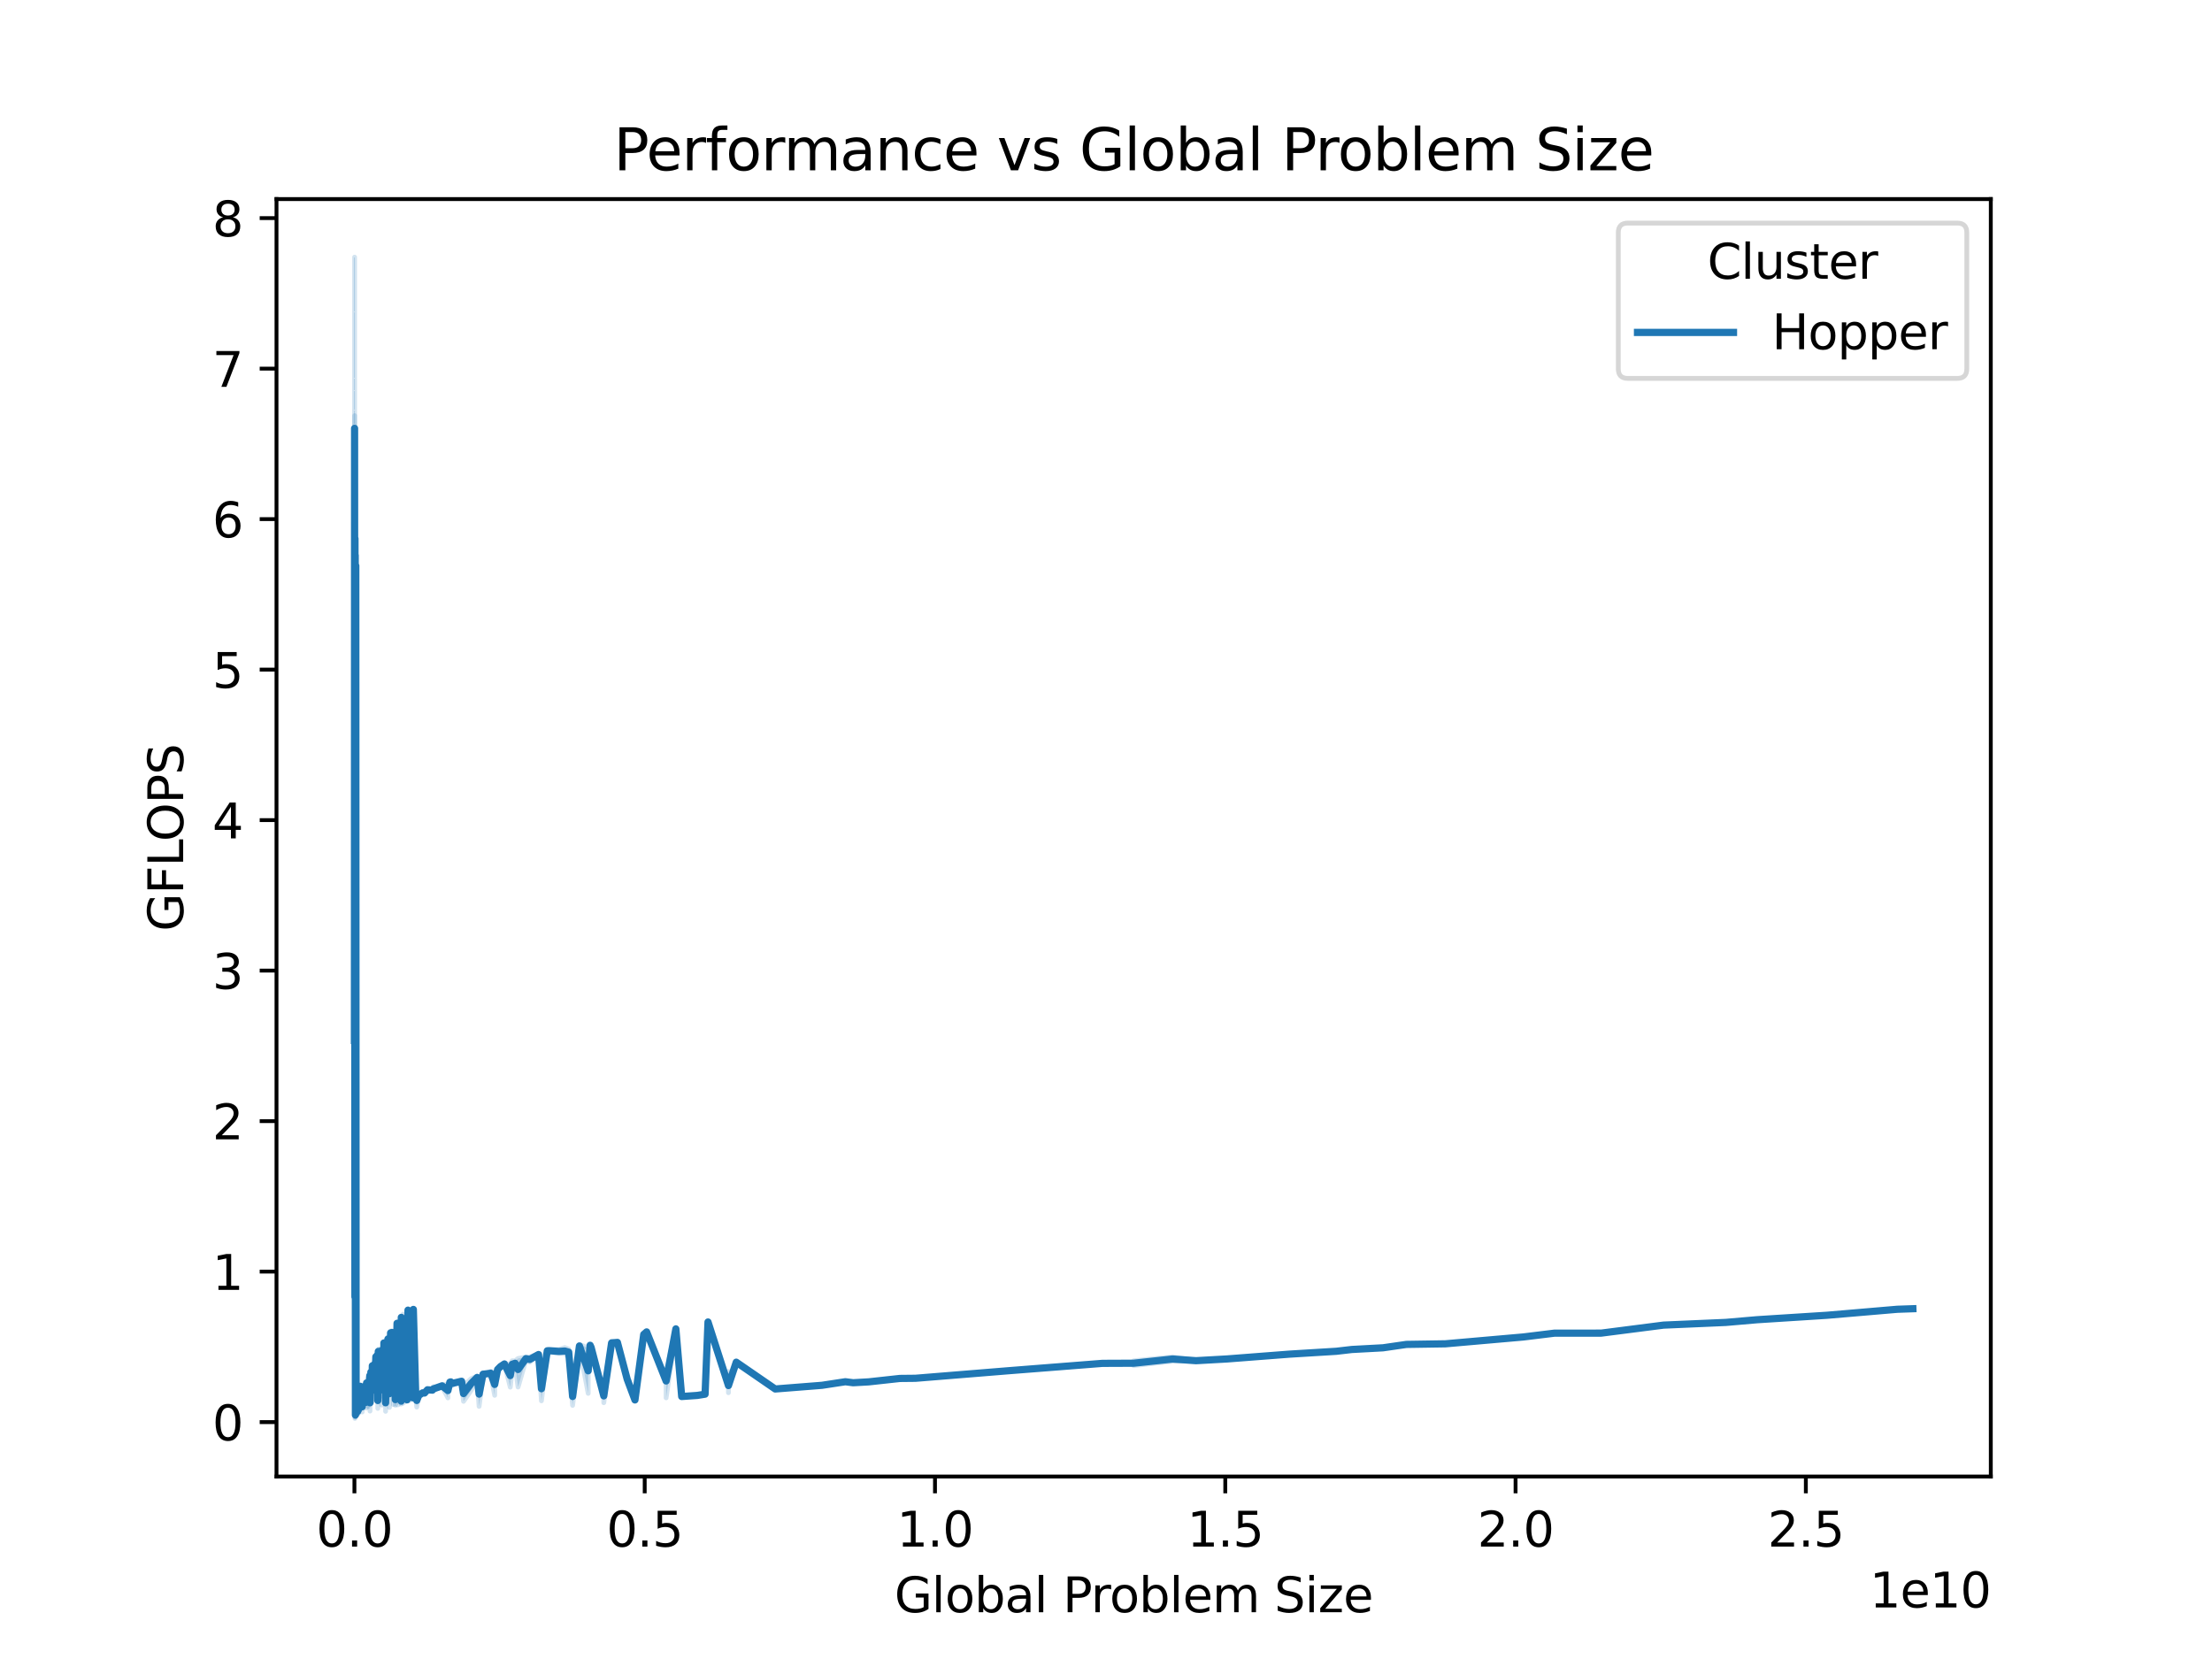 <?xml version="1.0" encoding="utf-8" standalone="no"?>
<!DOCTYPE svg PUBLIC "-//W3C//DTD SVG 1.1//EN"
  "http://www.w3.org/Graphics/SVG/1.1/DTD/svg11.dtd">
<svg xmlns:xlink="http://www.w3.org/1999/xlink" width="460.8pt" height="345.6pt" viewBox="0 0 460.8 345.6" xmlns="http://www.w3.org/2000/svg" version="1.1">
 <defs>
  <style type="text/css">*{stroke-linejoin: round; stroke-linecap: butt}</style>
 </defs>
 <g id="figure_1">
  <g id="patch_1">
   <path d="M 0 345.6 
L 460.8 345.6 
L 460.8 0 
L 0 0 
z
" style="fill: #ffffff"/>
  </g>
  <g id="axes_1">
   <g id="patch_2">
    <path d="M 57.6 307.584 
L 414.72 307.584 
L 414.72 41.472 
L 57.6 41.472 
z
" style="fill: #ffffff"/>
   </g>
   <g id="PolyCollection_1">
    <path d="M 73.833 212.609 
L 73.833 221.513 
L 73.833 218.876 
L 73.833 217.156 
L 73.833 216.58 
L 73.833 213.88 
L 73.833 213.938 
L 73.833 212.802 
L 73.833 211.595 
L 73.833 215.544 
L 73.833 212.217 
L 73.833 212.408 
L 73.833 211.109 
L 73.833 213.502 
L 73.833 208.194 
L 73.833 213.392 
L 73.833 211.774 
L 73.833 214.153 
L 73.833 210.316 
L 73.833 218.605 
L 73.833 219.366 
L 73.833 215.993 
L 73.833 214.257 
L 73.833 206.909 
L 73.833 224.944 
L 73.833 212.429 
L 73.833 209.759 
L 73.833 218.729 
L 73.833 214.762 
L 73.833 223.828 
L 73.833 207.347 
L 73.833 233.245 
L 73.833 217.768 
L 73.833 218.202 
L 73.833 217.74 
L 73.833 218.646 
L 73.833 222.544 
L 73.833 202.384 
L 73.833 224.422 
L 73.833 221.113 
L 73.833 217.664 
L 73.833 232.067 
L 73.833 211.617 
L 73.833 233.139 
L 73.833 225.937 
L 73.833 232.719 
L 73.833 229.413 
L 73.833 202.862 
L 73.833 235.423 
L 73.833 235.97 
L 73.833 231.507 
L 73.833 234.536 
L 73.833 233.864 
L 73.833 236.044 
L 73.833 211.945 
L 73.833 225.581 
L 73.833 252.227 
L 73.834 236.353 
L 73.834 190.391 
L 73.834 238.503 
L 73.834 241.324 
L 73.834 238.941 
L 73.834 220.167 
L 73.834 243.434 
L 73.834 242.747 
L 73.834 241.164 
L 73.834 217.432 
L 73.834 241.89 
L 73.834 244.308 
L 73.834 223.541 
L 73.834 245.992 
L 73.834 242.005 
L 73.834 242.153 
L 73.834 244.535 
L 73.834 190.693 
L 73.834 241.866 
L 73.834 244.045 
L 73.834 233.583 
L 73.834 244.236 
L 73.834 241.672 
L 73.834 246.571 
L 73.834 204.592 
L 73.834 248.83 
L 73.834 245.236 
L 73.834 216.95 
L 73.834 256.248 
L 73.834 247.089 
L 73.834 245.938 
L 73.834 251.325 
L 73.834 244.396 
L 73.834 176.856 
L 73.834 245.059 
L 73.834 245.459 
L 73.834 251.48 
L 73.834 229.369 
L 73.835 207.289 
L 73.835 247.599 
L 73.835 247.994 
L 73.835 246.923 
L 73.835 246.82 
L 73.835 245.698 
L 73.835 197.091 
L 73.835 247.08 
L 73.835 246.663 
L 73.835 201.987 
L 73.835 247.626 
L 73.835 247.165 
L 73.835 230.456 
L 73.835 237.425 
L 73.835 253.993 
L 73.835 246.674 
L 73.835 167.062 
L 73.835 247.892 
L 73.835 226.124 
L 73.835 246.699 
L 73.835 231.111 
L 73.835 247.38 
L 73.835 244.814 
L 73.835 209.007 
L 73.835 246.476 
L 73.835 247.413 
L 73.835 187.803 
L 73.836 247.958 
L 73.836 246.115 
L 73.836 186.311 
L 73.836 254.995 
L 73.836 248.701 
L 73.836 249.424 
L 73.836 248.15 
L 73.836 253.631 
L 73.836 230.616 
L 73.836 162.744 
L 73.836 222.569 
L 73.836 251.307 
L 73.836 247.97 
L 73.836 252.016 
L 73.836 213.75 
L 73.836 249.76 
L 73.836 182.178 
L 73.836 246.646 
L 73.836 215.904 
L 73.836 254.902 
L 73.837 247.118 
L 73.837 247.442 
L 73.837 177.009 
L 73.837 231.85 
L 73.837 249.302 
L 73.837 164.214 
L 73.837 246.837 
L 73.837 249.549 
L 73.837 217.243 
L 73.837 202.087 
L 73.837 247.75 
L 73.837 255.31 
L 73.837 149.834 
L 73.837 247.445 
L 73.838 179.236 
L 73.838 235.54 
L 73.838 193.515 
L 73.838 248.258 
L 73.838 172.723 
L 73.838 248.702 
L 73.838 171.318 
L 73.838 219.562 
L 73.838 249.991 
L 73.838 164.715 
L 73.838 250.591 
L 73.839 170.062 
L 73.839 249.311 
L 73.839 250.919 
L 73.839 211.771 
L 73.839 180.24 
L 73.839 155.128 
L 73.839 182.662 
L 73.839 185.234 
L 73.839 255.373 
L 73.84 184.588 
L 73.84 172.558 
L 73.84 187.703 
L 73.84 185.175 
L 73.84 188.932 
L 73.841 172.409 
L 73.841 189.521 
L 73.841 189.193 
L 73.841 173.719 
L 73.841 189.886 
L 73.841 192.41 
L 73.842 187.597 
L 73.842 191.16 
L 73.842 147.136 
L 73.842 192.531 
L 73.843 189.377 
L 73.843 186.125 
L 73.843 189.412 
L 73.843 189.424 
L 73.844 192.438 
L 73.844 171.015 
L 73.844 196.723 
L 73.844 194.811 
L 73.845 175.241 
L 73.845 199.387 
L 73.845 198.072 
L 73.845 197.364 
L 73.845 201.644 
L 73.845 192.406 
L 73.845 160.186 
L 73.846 196.068 
L 73.846 193.288 
L 73.846 198.587 
L 73.847 184.833 
L 73.847 167.97 
L 73.847 203.53 
L 73.847 193.488 
L 73.848 195.469 
L 73.848 195.461 
L 73.848 193.873 
L 73.849 169.778 
L 73.849 194.837 
L 73.849 194.119 
L 73.849 166.735 
L 73.85 199.405 
L 73.85 197.16 
L 73.85 196.554 
L 73.851 190.366 
L 73.851 198.76 
L 73.851 194 
L 73.852 137.2 
L 73.852 196.051 
L 73.852 192.94 
L 73.852 199.216 
L 73.853 190.082 
L 73.853 199.456 
L 73.854 198.397 
L 73.854 178.109 
L 73.855 200.874 
L 73.855 200.657 
L 73.855 168.108 
L 73.855 198.391 
L 73.856 197.131 
L 73.856 151.757 
L 73.857 213.065 
L 73.857 197.374 
L 73.857 199.377 
L 73.857 196.31 
L 73.857 199.795 
L 73.858 192.03 
L 73.858 190.861 
L 73.859 188.469 
L 73.859 198.522 
L 73.859 197.474 
L 73.86 203.758 
L 73.86 181.851 
L 73.861 201.561 
L 73.861 156.992 
L 73.862 198.072 
L 73.862 183.512 
L 73.863 200.484 
L 73.863 199.722 
L 73.864 199.604 
L 73.864 159.234 
L 73.865 196.391 
L 73.865 200.012 
L 73.866 122.14 
L 73.867 198.88 
L 73.867 204.736 
L 73.868 190.739 
L 73.868 168.028 
L 73.869 199.649 
L 73.869 205.943 
L 73.871 131.823 
L 73.871 201.653 
L 73.872 202.289 
L 73.872 199.054 
L 73.872 161.685 
L 73.873 212.388 
L 73.874 109.571 
L 73.875 202.395 
L 73.876 104.872 
L 73.876 185.562 
L 73.877 202.982 
L 73.877 115.993 
L 73.877 208.597 
L 73.88 113.051 
L 73.881 208.699 
L 73.882 203.984 
L 73.882 186.881 
L 73.882 186.881 
L 73.881 182.196 
L 73.88 100.578 
L 73.877 183.746 
L 73.877 81.463 
L 73.877 183.689 
L 73.876 123.886 
L 73.876 88.304 
L 73.875 180.581 
L 73.874 78.78 
L 73.873 200.895 
L 73.872 101.534 
L 73.872 158.873 
L 73.872 53.568 
L 73.871 181.012 
L 73.871 95.444 
L 73.869 177.938 
L 73.869 179.555 
L 73.868 130.869 
L 73.868 129.019 
L 73.867 179.742 
L 73.867 183.53 
L 73.866 64.917 
L 73.865 182.276 
L 73.865 157.692 
L 73.864 108.825 
L 73.864 185.441 
L 73.863 186.138 
L 73.863 179.93 
L 73.862 114.329 
L 73.862 184.534 
L 73.861 111.588 
L 73.861 183.337 
L 73.86 136.184 
L 73.86 186.695 
L 73.859 183.586 
L 73.859 180.62 
L 73.859 134.791 
L 73.858 98.814 
L 73.858 157.658 
L 73.857 179.001 
L 73.857 183.376 
L 73.857 181.626 
L 73.857 182.833 
L 73.857 182.226 
L 73.856 107.219 
L 73.856 183.185 
L 73.855 184.384 
L 73.855 112.817 
L 73.855 182.11 
L 73.855 189.12 
L 73.854 129.264 
L 73.854 183.062 
L 73.853 182.053 
L 73.853 147.77 
L 73.852 187.511 
L 73.852 151.677 
L 73.852 181.5 
L 73.852 85.364 
L 73.851 182.577 
L 73.851 176.228 
L 73.851 168.947 
L 73.85 143.582 
L 73.85 182.445 
L 73.85 171.779 
L 73.849 122.312 
L 73.849 183.296 
L 73.849 183.053 
L 73.849 125.341 
L 73.848 181.662 
L 73.848 180.298 
L 73.848 183.326 
L 73.847 181.09 
L 73.847 183.71 
L 73.847 122.707 
L 73.847 157.132 
L 73.846 173.97 
L 73.846 183.182 
L 73.846 184.905 
L 73.845 90.295 
L 73.845 181.741 
L 73.845 174.436 
L 73.845 178.186 
L 73.845 179.687 
L 73.845 177.369 
L 73.845 147.926 
L 73.844 177.851 
L 73.844 179.102 
L 73.844 122.102 
L 73.844 179.18 
L 73.843 172.967 
L 73.843 178.392 
L 73.843 158.645 
L 73.843 177.905 
L 73.842 171.888 
L 73.842 104.411 
L 73.842 176.814 
L 73.842 178.692 
L 73.841 176.485 
L 73.841 168.168 
L 73.841 143.93 
L 73.841 169.509 
L 73.841 176.809 
L 73.841 137.547 
L 73.84 173.034 
L 73.84 170.038 
L 73.84 166.714 
L 73.84 145.278 
L 73.84 169.236 
L 73.839 240.62 
L 73.839 167.367 
L 73.839 167.693 
L 73.839 102.862 
L 73.839 165.8 
L 73.839 186.848 
L 73.839 242.395 
L 73.839 240.515 
L 73.839 151.791 
L 73.838 242.239 
L 73.838 132.483 
L 73.838 240.359 
L 73.838 190.915 
L 73.838 156.964 
L 73.838 239.528 
L 73.838 149.47 
L 73.838 241.064 
L 73.838 167.507 
L 73.838 211.029 
L 73.838 146.316 
L 73.837 238.786 
L 73.837 119.019 
L 73.837 238.442 
L 73.837 237.884 
L 73.837 181.193 
L 73.837 185.789 
L 73.837 237.863 
L 73.837 240.9 
L 73.837 143.914 
L 73.837 238.99 
L 73.837 203.189 
L 73.837 148.927 
L 73.837 240.908 
L 73.837 240.826 
L 73.836 237.195 
L 73.836 168.691 
L 73.836 240.31 
L 73.836 160.619 
L 73.836 240.553 
L 73.836 188.8 
L 73.836 239.066 
L 73.836 240.319 
L 73.836 238.753 
L 73.836 194.408 
L 73.836 129.166 
L 73.836 207.398 
L 73.836 236.094 
L 73.836 239.717 
L 73.836 238.297 
L 73.836 239.203 
L 73.836 236.883 
L 73.836 166.536 
L 73.836 239.515 
L 73.836 239.591 
L 73.835 159.501 
L 73.835 239.031 
L 73.835 239.492 
L 73.835 186.147 
L 73.835 238.047 
L 73.835 238.121 
L 73.835 207.735 
L 73.835 240.118 
L 73.835 196.238 
L 73.835 239.421 
L 73.835 145.389 
L 73.835 239.576 
L 73.835 233.806 
L 73.835 223.164 
L 73.835 199.793 
L 73.835 238.69 
L 73.835 233.87 
L 73.835 182.929 
L 73.835 238.326 
L 73.835 239.525 
L 73.835 175.582 
L 73.835 238.317 
L 73.835 237.758 
L 73.835 238.14 
L 73.835 237.259 
L 73.835 237.436 
L 73.835 189.149 
L 73.834 213.378 
L 73.834 235.932 
L 73.834 238.935 
L 73.834 238.381 
L 73.834 149.64 
L 73.834 238.247 
L 73.834 235.468 
L 73.834 235.528 
L 73.834 236.869 
L 73.834 233.217 
L 73.834 201.97 
L 73.834 235.942 
L 73.834 235.952 
L 73.834 182.226 
L 73.834 237.007 
L 73.834 232.382 
L 73.834 237.106 
L 73.834 215.371 
L 73.834 236.467 
L 73.834 233.095 
L 73.834 173.016 
L 73.834 235.497 
L 73.834 236.653 
L 73.834 233.848 
L 73.834 232.042 
L 73.834 208.348 
L 73.834 231.984 
L 73.834 234.183 
L 73.834 201.064 
L 73.834 231.007 
L 73.834 232.511 
L 73.834 228.118 
L 73.834 207.436 
L 73.834 230.627 
L 73.834 229.558 
L 73.834 229.052 
L 73.834 168.658 
L 73.834 228.731 
L 73.833 221.363 
L 73.833 215.795 
L 73.833 193.841 
L 73.833 222.243 
L 73.833 226.494 
L 73.833 221.884 
L 73.833 220.112 
L 73.833 212.951 
L 73.833 218.704 
L 73.833 189.765 
L 73.833 219.883 
L 73.833 215.857 
L 73.833 217.165 
L 73.833 212.853 
L 73.833 198.938 
L 73.833 211.194 
L 73.833 208.2 
L 73.833 209.816 
L 73.833 209.221 
L 73.833 186.761 
L 73.833 207.47 
L 73.833 211.015 
L 73.833 205.719 
L 73.833 208.479 
L 73.833 204.011 
L 73.833 217.089 
L 73.833 199.327 
L 73.833 205.217 
L 73.833 201.828 
L 73.833 211.119 
L 73.833 200.701 
L 73.833 207.076 
L 73.833 212.653 
L 73.833 196.987 
L 73.833 207.556 
L 73.833 208.272 
L 73.833 203.415 
L 73.833 204.946 
L 73.833 204.57 
L 73.833 205.177 
L 73.833 206.264 
L 73.833 207.129 
L 73.833 201.055 
L 73.833 205.737 
L 73.833 205.892 
L 73.833 208.739 
L 73.833 207.73 
L 73.833 207.771 
L 73.833 205.884 
L 73.833 205.333 
L 73.833 210.233 
L 73.833 206.953 
L 73.833 212.665 
L 73.833 211.181 
L 73.833 213.994 
L 73.833 212.609 
z
" clip-path="url(#p1ff84e6c08)" style="fill: #1f77b4; fill-opacity: 0.2; stroke: #1f77b4; stroke-opacity: 0.2"/>
    <path d="M 73.883 86.594 
L 73.883 109.168 
L 73.883 270.506 
L 73.885 116.91 
L 73.886 118.404 
L 73.887 208.85 
L 73.888 115.988 
L 73.89 119.39 
L 73.891 118.257 
L 73.892 115.845 
L 73.894 106.513 
L 73.896 122.827 
L 73.897 118.474 
L 73.898 125.845 
L 73.899 118.654 
L 73.902 121.435 
L 73.902 117.935 
L 73.904 118.405 
L 73.908 121.541 
L 73.909 249.75 
L 73.909 134.168 
L 73.909 134.168 
L 73.908 101.041 
L 73.904 108.653 
L 73.902 105.121 
L 73.902 120.417 
L 73.899 103.007 
L 73.898 114.171 
L 73.897 111.732 
L 73.896 112.559 
L 73.894 93.004 
L 73.892 106.587 
L 73.891 88.483 
L 73.89 104.834 
L 73.888 98.42 
L 73.887 173.665 
L 73.886 112.31 
L 73.885 98.455 
L 73.883 139.818 
L 73.883 86.594 
z
" clip-path="url(#p1ff84e6c08)" style="fill: #1f77b4; fill-opacity: 0.2; stroke: #1f77b4; stroke-opacity: 0.2"/>
    <path d="M 73.911 107.121 
L 73.911 119.145 
L 73.912 121.802 
L 73.916 118.065 
L 73.918 123.405 
L 73.92 124.831 
L 73.921 122.257 
L 73.922 120.491 
L 73.924 124.034 
L 73.928 121.953 
L 73.928 114.204 
L 73.928 114.204 
L 73.924 107.71 
L 73.922 120.079 
L 73.921 121.127 
L 73.92 112.8 
L 73.918 114.731 
L 73.916 107.802 
L 73.912 115.547 
L 73.911 107.121 
z
" clip-path="url(#p1ff84e6c08)" style="fill: #1f77b4; fill-opacity: 0.2; stroke: #1f77b4; stroke-opacity: 0.2"/>
    <path d="M 73.932 121.417 
L 73.932 129.753 
L 73.933 118.786 
L 73.934 295.488 
L 73.937 119.983 
L 73.94 121.819 
L 73.942 131.728 
L 73.944 121.941 
L 73.947 116.745 
L 73.947 112.585 
L 73.947 112.585 
L 73.944 118.871 
L 73.942 121.177 
L 73.94 114.458 
L 73.937 113.737 
L 73.934 219.994 
L 73.933 110.185 
L 73.932 121.417 
z
" clip-path="url(#p1ff84e6c08)" style="fill: #1f77b4; fill-opacity: 0.2; stroke: #1f77b4; stroke-opacity: 0.2"/>
    <path d="M 73.95 122.098 
L 73.95 122.282 
L 73.952 122.493 
L 73.955 121.705 
L 73.958 123.305 
L 73.96 265.918 
L 73.961 126.132 
L 73.964 125.878 
L 73.966 114.295 
L 73.971 120.294 
L 73.972 119.419 
L 73.975 124.393 
L 73.975 116.752 
L 73.975 116.752 
L 73.972 118.486 
L 73.971 114.056 
L 73.966 113.502 
L 73.964 115.789 
L 73.961 113.369 
L 73.96 149.229 
L 73.958 119.65 
L 73.955 119.475 
L 73.952 115.861 
L 73.95 122.098 
z
" clip-path="url(#p1ff84e6c08)" style="fill: #1f77b4; fill-opacity: 0.2; stroke: #1f77b4; stroke-opacity: 0.2"/>
    <path d="M 73.983 114.898 
L 73.983 118.023 
L 73.985 295.236 
L 73.985 130.483 
L 73.99 126.077 
L 73.991 123.037 
L 73.991 114.918 
L 73.991 114.918 
L 73.99 116.401 
L 73.985 119.767 
L 73.985 235.05 
L 73.983 114.898 
z
" clip-path="url(#p1ff84e6c08)" style="fill: #1f77b4; fill-opacity: 0.2; stroke: #1f77b4; stroke-opacity: 0.2"/>
    <path d="M 73.999 115.47 
L 73.999 115.922 
L 74.004 119.963 
L 74.007 124.285 
L 74.01 293.954 
L 74.011 123.753 
L 74.016 116.243 
L 74.023 117.221 
L 74.023 116.485 
L 74.023 116.485 
L 74.016 115.415 
L 74.011 115.672 
L 74.01 293.804 
L 74.007 121.257 
L 74.004 115.749 
L 73.999 115.47 
z
" clip-path="url(#p1ff84e6c08)" style="fill: #1f77b4; fill-opacity: 0.2; stroke: #1f77b4; stroke-opacity: 0.2"/>
    <path d="M 74.029 124.029 
L 74.029 124.177 
L 74.029 124.029 
L 74.029 124.029 
z
" clip-path="url(#p1ff84e6c08)" style="fill: #1f77b4; fill-opacity: 0.2; stroke: #1f77b4; stroke-opacity: 0.2"/>
    <path d="M 74.036 294.32 
L 74.036 295.131 
L 74.042 116.766 
L 74.047 121.495 
L 74.051 125.071 
L 74.061 294.781 
L 74.068 117.269 
L 74.068 116.823 
L 74.068 116.823 
L 74.061 294.745 
L 74.051 124.484 
L 74.047 117.399 
L 74.042 115.195 
L 74.036 294.32 
z
" clip-path="url(#p1ff84e6c08)" style="fill: #1f77b4; fill-opacity: 0.2; stroke: #1f77b4; stroke-opacity: 0.2"/>
    <path d="M 74.086 294.5 
L 74.086 294.565 
L 74.094 117.992 
L 74.094 117.859 
L 74.094 117.859 
L 74.086 294.5 
z
" clip-path="url(#p1ff84e6c08)" style="fill: #1f77b4; fill-opacity: 0.2; stroke: #1f77b4; stroke-opacity: 0.2"/>
    <path d="M 74.137 294.24 
L 74.137 294.696 
L 74.188 294.013 
L 74.213 293.801 
L 74.239 294.857 
L 74.289 294.541 
L 74.34 293.996 
L 74.365 292.643 
L 74.441 294.036 
L 74.467 292.319 
L 74.467 291.888 
L 74.467 291.888 
L 74.441 293.001 
L 74.365 292.454 
L 74.34 293.05 
L 74.289 293.387 
L 74.239 293.91 
L 74.213 293.681 
L 74.188 293.884 
L 74.137 294.24 
z
" clip-path="url(#p1ff84e6c08)" style="fill: #1f77b4; fill-opacity: 0.2; stroke: #1f77b4; stroke-opacity: 0.2"/>
    <path d="M 74.543 291.607 
L 74.543 293.283 
L 74.594 293.494 
L 74.644 294.531 
L 74.72 290.321 
L 74.746 293.276 
L 74.847 293.016 
L 74.898 292.779 
L 74.949 292.918 
L 74.974 292.616 
L 75.05 293.705 
L 75.05 291.986 
L 75.05 291.986 
L 74.974 292.432 
L 74.949 292.59 
L 74.898 290.181 
L 74.847 291.147 
L 74.746 292.285 
L 74.72 290.269 
L 74.644 292.804 
L 74.594 291.849 
L 74.543 291.607 
z
" clip-path="url(#p1ff84e6c08)" style="fill: #1f77b4; fill-opacity: 0.2; stroke: #1f77b4; stroke-opacity: 0.2"/>
    <path d="M 75.101 291.782 
L 75.101 292.083 
L 75.202 291.697 
L 75.253 292.692 
L 75.355 291.335 
L 75.431 290.815 
L 75.456 294.139 
L 75.507 290.939 
L 75.608 290.523 
L 75.659 292.221 
L 75.735 289.782 
L 75.862 291.908 
L 75.887 289.63 
L 75.963 289.462 
L 76.065 289.073 
L 76.115 288.824 
L 76.268 293.326 
L 76.268 290.763 
L 76.268 290.763 
L 76.115 288.517 
L 76.065 288.886 
L 75.963 289.04 
L 75.887 289.381 
L 75.862 289.796 
L 75.735 289.607 
L 75.659 290.344 
L 75.608 290.388 
L 75.507 290.693 
L 75.456 291.735 
L 75.431 290.741 
L 75.355 291.082 
L 75.253 289.557 
L 75.202 291.472 
L 75.101 291.782 
z
" clip-path="url(#p1ff84e6c08)" style="fill: #1f77b4; fill-opacity: 0.2; stroke: #1f77b4; stroke-opacity: 0.2"/>
    <path d="M 76.344 288.038 
L 76.344 288.468 
L 76.369 288.266 
L 76.496 288.514 
L 76.572 288.855 
L 76.623 288.367 
L 76.673 293.029 
L 76.876 290.094 
L 76.876 287.477 
L 76.876 287.477 
L 76.673 288.449 
L 76.623 287.671 
L 76.572 287.942 
L 76.496 288.107 
L 76.369 287.902 
L 76.344 288.038 
z
" clip-path="url(#p1ff84e6c08)" style="fill: #1f77b4; fill-opacity: 0.2; stroke: #1f77b4; stroke-opacity: 0.2"/>
    <path d="M 77.029 286.163 
L 77.029 287.051 
L 77.079 293.955 
L 77.181 286.583 
L 77.257 286.259 
L 77.384 285.948 
L 77.485 292.025 
L 77.485 287.733 
L 77.485 287.733 
L 77.384 285.468 
L 77.257 285.546 
L 77.181 286.197 
L 77.079 290.449 
L 77.029 286.163 
z
" clip-path="url(#p1ff84e6c08)" style="fill: #1f77b4; fill-opacity: 0.2; stroke: #1f77b4; stroke-opacity: 0.2"/>
    <path d="M 77.637 284.54 
L 77.637 285.319 
L 77.739 284.648 
L 77.891 290.657 
L 77.942 284.851 
L 78.018 284.585 
L 78.094 291.524 
L 78.271 282.903 
L 78.297 282.984 
L 78.398 283.901 
L 78.626 282.311 
L 78.703 293.393 
L 78.703 289.863 
L 78.703 289.863 
L 78.626 282.18 
L 78.398 282.341 
L 78.297 282.249 
L 78.271 282.699 
L 78.094 285.5 
L 78.018 283.707 
L 77.942 283.909 
L 77.891 285.912 
L 77.739 284.226 
L 77.637 284.54 
z
" clip-path="url(#p1ff84e6c08)" style="fill: #1f77b4; fill-opacity: 0.2; stroke: #1f77b4; stroke-opacity: 0.2"/>
    <path d="M 78.855 281.347 
L 78.855 284.21 
L 78.905 286.842 
L 79.159 281.877 
L 79.311 289.097 
L 79.413 282.091 
L 79.514 292.711 
L 79.514 286.265 
L 79.514 286.265 
L 79.413 281.065 
L 79.311 281.478 
L 79.159 281.268 
L 78.905 281.01 
L 78.855 281.347 
z
" clip-path="url(#p1ff84e6c08)" style="fill: #1f77b4; fill-opacity: 0.2; stroke: #1f77b4; stroke-opacity: 0.2"/>
    <path d="M 79.692 281.151 
L 79.692 281.974 
L 79.92 291.046 
L 79.92 284.064 
L 79.92 284.064 
L 79.692 281.151 
z
" clip-path="url(#p1ff84e6c08)" style="fill: #1f77b4; fill-opacity: 0.2; stroke: #1f77b4; stroke-opacity: 0.2"/>
    <path d="M 80.224 280.543 
L 80.224 280.549 
L 80.326 294.008 
L 80.529 280.622 
L 80.681 283.381 
L 80.681 278.605 
L 80.681 278.605 
L 80.529 279.676 
L 80.326 289.565 
L 80.224 280.543 
z
" clip-path="url(#p1ff84e6c08)" style="fill: #1f77b4; fill-opacity: 0.2; stroke: #1f77b4; stroke-opacity: 0.2"/>
    <path d="M 80.935 278.889 
L 80.935 288.24 
L 81.137 293.192 
L 81.366 278.072 
L 81.442 279.457 
L 81.645 277.766 
L 81.645 277.371 
L 81.645 277.371 
L 81.442 277.415 
L 81.366 277.267 
L 81.137 286.802 
L 80.935 278.889 
z
" clip-path="url(#p1ff84e6c08)" style="fill: #1f77b4; fill-opacity: 0.2; stroke: #1f77b4; stroke-opacity: 0.2"/>
    <path d="M 81.949 285.282 
L 81.949 292.591 
L 81.949 285.282 
L 81.949 285.282 
z
" clip-path="url(#p1ff84e6c08)" style="fill: #1f77b4; fill-opacity: 0.2; stroke: #1f77b4; stroke-opacity: 0.2"/>
    <path d="M 82.203 277.254 
L 82.203 282.321 
L 82.355 292.742 
L 82.355 290.339 
L 82.355 290.339 
L 82.203 277.254 
z
" clip-path="url(#p1ff84e6c08)" style="fill: #1f77b4; fill-opacity: 0.2; stroke: #1f77b4; stroke-opacity: 0.2"/>
    <path d="M 82.761 276.394 
L 82.761 292.658 
L 82.964 292.636 
L 82.964 275.264 
L 82.964 275.264 
L 82.761 276.394 
z
" clip-path="url(#p1ff84e6c08)" style="fill: #1f77b4; fill-opacity: 0.2; stroke: #1f77b4; stroke-opacity: 0.2"/>
    <path d="M 83.572 291.137 
L 83.572 292.486 
L 83.572 291.137 
L 83.572 291.137 
z
" clip-path="url(#p1ff84e6c08)" style="fill: #1f77b4; fill-opacity: 0.2; stroke: #1f77b4; stroke-opacity: 0.2"/>
    <path d="M 83.877 274.638 
L 83.877 276.375 
L 83.978 292.301 
L 84.79 291.727 
L 84.993 273.14 
L 85.196 291.761 
L 86.007 291.32 
L 86.007 291.1 
L 86.007 291.1 
L 85.196 288.931 
L 84.993 272.714 
L 84.79 291.503 
L 83.978 273.754 
L 83.877 274.638 
z
" clip-path="url(#p1ff84e6c08)" style="fill: #1f77b4; fill-opacity: 0.2; stroke: #1f77b4; stroke-opacity: 0.2"/>
    <path d="M 86.616 290.878 
L 86.616 291.031 
L 86.819 293.128 
L 87.225 290.84 
L 88.036 290.222 
L 88.442 290.347 
L 88.442 290.032 
L 88.442 290.032 
L 88.036 290.088 
L 87.225 290.557 
L 86.819 290.173 
L 86.616 290.878 
z
" clip-path="url(#p1ff84e6c08)" style="fill: #1f77b4; fill-opacity: 0.2; stroke: #1f77b4; stroke-opacity: 0.2"/>
    <path d="M 90.065 289.413 
L 90.065 289.762 
L 90.268 289.818 
L 90.877 289.229 
L 91.689 289.132 
L 92.095 288.864 
L 93.312 291.209 
L 93.312 288.305 
L 93.312 288.305 
L 92.095 288.542 
L 91.689 288.813 
L 90.877 288.979 
L 90.268 288.864 
L 90.065 289.413 
z
" clip-path="url(#p1ff84e6c08)" style="fill: #1f77b4; fill-opacity: 0.2; stroke: #1f77b4; stroke-opacity: 0.2"/>
    <path d="M 93.921 287.504 
L 93.921 288.298 
L 94.124 288.66 
L 95.138 288.025 
L 95.747 288.091 
L 96.153 287.864 
L 96.559 291.929 
L 98.182 289.599 
L 99.399 287.178 
L 99.805 292.974 
L 100.617 286.631 
L 101.225 286.215 
L 102.24 286.455 
L 103.052 290.671 
L 103.052 286.158 
L 103.052 286.158 
L 102.24 285.63 
L 101.225 286.189 
L 100.617 285.95 
L 99.805 287.856 
L 99.399 286.666 
L 98.182 287.186 
L 96.559 288.664 
L 96.153 287.619 
L 95.747 287.591 
L 95.138 287.966 
L 94.124 287.738 
L 93.921 287.504 
z
" clip-path="url(#p1ff84e6c08)" style="fill: #1f77b4; fill-opacity: 0.2; stroke: #1f77b4; stroke-opacity: 0.2"/>
    <path d="M 104.269 284.51 
L 104.269 284.842 
L 105.081 284.201 
L 106.298 288.968 
L 106.704 285.063 
L 107.313 284.493 
L 107.921 288.947 
L 109.545 283.376 
L 110.356 283.762 
L 112.183 282.28 
L 112.791 291.818 
L 114.009 281.723 
L 114.415 281.621 
L 116.444 281.936 
L 117.661 281.936 
L 118.473 282.776 
L 119.284 292.771 
L 120.705 280.705 
L 122.531 290.268 
L 122.531 280.792 
L 122.531 280.792 
L 120.705 280.076 
L 119.284 289.051 
L 118.473 281.027 
L 117.661 280.725 
L 116.444 281.115 
L 114.415 281.138 
L 114.009 281.159 
L 112.791 286.471 
L 112.183 282.062 
L 110.356 282.653 
L 109.545 282.701 
L 107.921 282.994 
L 107.313 283.5 
L 106.704 283.471 
L 106.298 284.178 
L 105.081 284.071 
L 104.269 284.51 
z
" clip-path="url(#p1ff84e6c08)" style="fill: #1f77b4; fill-opacity: 0.2; stroke: #1f77b4; stroke-opacity: 0.2"/>
    <path d="M 125.777 289.353 
L 125.777 292.21 
L 127.401 280.275 
L 128.618 279.715 
L 128.618 279.578 
L 128.618 279.578 
L 127.401 279.354 
L 125.777 289.353 
z
" clip-path="url(#p1ff84e6c08)" style="fill: #1f77b4; fill-opacity: 0.2; stroke: #1f77b4; stroke-opacity: 0.2"/>
    <path d="M 132.271 291.617 
L 132.271 291.655 
L 134.097 278.273 
L 134.097 277.713 
L 134.097 277.713 
L 132.271 291.617 
z
" clip-path="url(#p1ff84e6c08)" style="fill: #1f77b4; fill-opacity: 0.2; stroke: #1f77b4; stroke-opacity: 0.2"/>
    <path d="M 138.764 285.902 
L 138.764 291.198 
L 140.793 277.155 
L 142.01 291.012 
L 142.01 290.865 
L 142.01 290.865 
L 140.793 276.519 
L 138.764 285.902 
z
" clip-path="url(#p1ff84e6c08)" style="fill: #1f77b4; fill-opacity: 0.2; stroke: #1f77b4; stroke-opacity: 0.2"/>
    <path d="M 146.88 290.349 
L 146.88 290.516 
L 146.88 290.349 
L 146.88 290.349 
z
" clip-path="url(#p1ff84e6c08)" style="fill: #1f77b4; fill-opacity: 0.2; stroke: #1f77b4; stroke-opacity: 0.2"/>
    <path d="M 151.75 285.696 
L 151.75 290.129 
L 151.75 285.696 
L 151.75 285.696 
z
" clip-path="url(#p1ff84e6c08)" style="fill: #1f77b4; fill-opacity: 0.2; stroke: #1f77b4; stroke-opacity: 0.2"/>
    <path d="M 161.489 289.267 
L 161.489 289.48 
L 164.736 289.129 
L 171.229 288.591 
L 171.229 288.576 
L 171.229 288.576 
L 164.736 289.088 
L 161.489 289.267 
z
" clip-path="url(#p1ff84e6c08)" style="fill: #1f77b4; fill-opacity: 0.2; stroke: #1f77b4; stroke-opacity: 0.2"/>
    <path d="M 177.722 288.034 
L 177.722 288.064 
L 177.722 288.034 
L 177.722 288.034 
z
" clip-path="url(#p1ff84e6c08)" style="fill: #1f77b4; fill-opacity: 0.2; stroke: #1f77b4; stroke-opacity: 0.2"/>
    <path d="M 187.462 287.142 
L 187.462 287.168 
L 190.708 287.187 
L 190.708 287.064 
L 190.708 287.064 
L 187.462 287.142 
z
" clip-path="url(#p1ff84e6c08)" style="fill: #1f77b4; fill-opacity: 0.2; stroke: #1f77b4; stroke-opacity: 0.2"/>
    <path d="M 210.188 285.44 
L 210.188 285.639 
L 219.927 284.936 
L 229.667 284.059 
L 229.667 283.964 
L 229.667 283.964 
L 219.927 284.609 
L 210.188 285.44 
z
" clip-path="url(#p1ff84e6c08)" style="fill: #1f77b4; fill-opacity: 0.2; stroke: #1f77b4; stroke-opacity: 0.2"/>
    <path d="M 236.16 283.486 
L 236.16 284.481 
L 244.276 283.564 
L 249.146 283.504 
L 255.639 283.157 
L 268.625 282.148 
L 278.365 281.62 
L 278.365 281.375 
L 278.365 281.375 
L 268.625 281.98 
L 255.639 283.026 
L 249.146 283.409 
L 244.276 282.652 
L 236.16 283.486 
z
" clip-path="url(#p1ff84e6c08)" style="fill: #1f77b4; fill-opacity: 0.2; stroke: #1f77b4; stroke-opacity: 0.2"/>
    <path d="M 288.105 280.733 
L 288.105 280.835 
L 288.105 280.733 
L 288.105 280.733 
z
" clip-path="url(#p1ff84e6c08)" style="fill: #1f77b4; fill-opacity: 0.2; stroke: #1f77b4; stroke-opacity: 0.2"/>
    <path d="M 395.241 272.6 
L 395.241 272.872 
L 395.241 272.6 
L 395.241 272.6 
z
" clip-path="url(#p1ff84e6c08)" style="fill: #1f77b4; fill-opacity: 0.2; stroke: #1f77b4; stroke-opacity: 0.2"/>
   </g>
   <g id="matplotlib.axis_1">
    <g id="xtick_1">
     <g id="line2d_1">
      <defs>
       <path id="m58eb487c5d" d="M 0 0 
L 0 3.5 
" style="stroke: #000000; stroke-width: 0.8"/>
      </defs>
      <g>
       <use xlink:href="#m58eb487c5d" x="73.833" y="307.584" style="stroke: #000000; stroke-width: 0.8"/>
      </g>
     </g>
     <g id="text_1">
      <!-- 0.0 -->
      <g transform="translate(65.881 322.182)scale(0.1 -0.1)">
       <defs>
        <path id="DejaVuSans-30" d="M 2034 4250 
Q 1547 4250 1301 3770 
Q 1056 3291 1056 2328 
Q 1056 1369 1301 889 
Q 1547 409 2034 409 
Q 2525 409 2770 889 
Q 3016 1369 3016 2328 
Q 3016 3291 2770 3770 
Q 2525 4250 2034 4250 
z
M 2034 4750 
Q 2819 4750 3233 4129 
Q 3647 3509 3647 2328 
Q 3647 1150 3233 529 
Q 2819 -91 2034 -91 
Q 1250 -91 836 529 
Q 422 1150 422 2328 
Q 422 3509 836 4129 
Q 1250 4750 2034 4750 
z
" transform="scale(0.016)"/>
        <path id="DejaVuSans-2e" d="M 684 794 
L 1344 794 
L 1344 0 
L 684 0 
L 684 794 
z
" transform="scale(0.016)"/>
       </defs>
       <use xlink:href="#DejaVuSans-30"/>
       <use xlink:href="#DejaVuSans-2e" x="63.623"/>
       <use xlink:href="#DejaVuSans-30" x="95.41"/>
      </g>
     </g>
    </g>
    <g id="xtick_2">
     <g id="line2d_2">
      <g>
       <use xlink:href="#m58eb487c5d" x="134.304" y="307.584" style="stroke: #000000; stroke-width: 0.8"/>
      </g>
     </g>
     <g id="text_2">
      <!-- 0.5 -->
      <g transform="translate(126.353 322.182)scale(0.1 -0.1)">
       <defs>
        <path id="DejaVuSans-35" d="M 691 4666 
L 3169 4666 
L 3169 4134 
L 1269 4134 
L 1269 2991 
Q 1406 3038 1543 3061 
Q 1681 3084 1819 3084 
Q 2600 3084 3056 2656 
Q 3513 2228 3513 1497 
Q 3513 744 3044 326 
Q 2575 -91 1722 -91 
Q 1428 -91 1123 -41 
Q 819 9 494 109 
L 494 744 
Q 775 591 1075 516 
Q 1375 441 1709 441 
Q 2250 441 2565 725 
Q 2881 1009 2881 1497 
Q 2881 1984 2565 2268 
Q 2250 2553 1709 2553 
Q 1456 2553 1204 2497 
Q 953 2441 691 2322 
L 691 4666 
z
" transform="scale(0.016)"/>
       </defs>
       <use xlink:href="#DejaVuSans-30"/>
       <use xlink:href="#DejaVuSans-2e" x="63.623"/>
       <use xlink:href="#DejaVuSans-35" x="95.41"/>
      </g>
     </g>
    </g>
    <g id="xtick_3">
     <g id="line2d_3">
      <g>
       <use xlink:href="#m58eb487c5d" x="194.776" y="307.584" style="stroke: #000000; stroke-width: 0.8"/>
      </g>
     </g>
     <g id="text_3">
      <!-- 1.0 -->
      <g transform="translate(186.824 322.182)scale(0.1 -0.1)">
       <defs>
        <path id="DejaVuSans-31" d="M 794 531 
L 1825 531 
L 1825 4091 
L 703 3866 
L 703 4441 
L 1819 4666 
L 2450 4666 
L 2450 531 
L 3481 531 
L 3481 0 
L 794 0 
L 794 531 
z
" transform="scale(0.016)"/>
       </defs>
       <use xlink:href="#DejaVuSans-31"/>
       <use xlink:href="#DejaVuSans-2e" x="63.623"/>
       <use xlink:href="#DejaVuSans-30" x="95.41"/>
      </g>
     </g>
    </g>
    <g id="xtick_4">
     <g id="line2d_4">
      <g>
       <use xlink:href="#m58eb487c5d" x="255.248" y="307.584" style="stroke: #000000; stroke-width: 0.8"/>
      </g>
     </g>
     <g id="text_4">
      <!-- 1.5 -->
      <g transform="translate(247.296 322.182)scale(0.1 -0.1)">
       <use xlink:href="#DejaVuSans-31"/>
       <use xlink:href="#DejaVuSans-2e" x="63.623"/>
       <use xlink:href="#DejaVuSans-35" x="95.41"/>
      </g>
     </g>
    </g>
    <g id="xtick_5">
     <g id="line2d_5">
      <g>
       <use xlink:href="#m58eb487c5d" x="315.719" y="307.584" style="stroke: #000000; stroke-width: 0.8"/>
      </g>
     </g>
     <g id="text_5">
      <!-- 2.0 -->
      <g transform="translate(307.768 322.182)scale(0.1 -0.1)">
       <defs>
        <path id="DejaVuSans-32" d="M 1228 531 
L 3431 531 
L 3431 0 
L 469 0 
L 469 531 
Q 828 903 1448 1529 
Q 2069 2156 2228 2338 
Q 2531 2678 2651 2914 
Q 2772 3150 2772 3378 
Q 2772 3750 2511 3984 
Q 2250 4219 1831 4219 
Q 1534 4219 1204 4116 
Q 875 4013 500 3803 
L 500 4441 
Q 881 4594 1212 4672 
Q 1544 4750 1819 4750 
Q 2544 4750 2975 4387 
Q 3406 4025 3406 3419 
Q 3406 3131 3298 2873 
Q 3191 2616 2906 2266 
Q 2828 2175 2409 1742 
Q 1991 1309 1228 531 
z
" transform="scale(0.016)"/>
       </defs>
       <use xlink:href="#DejaVuSans-32"/>
       <use xlink:href="#DejaVuSans-2e" x="63.623"/>
       <use xlink:href="#DejaVuSans-30" x="95.41"/>
      </g>
     </g>
    </g>
    <g id="xtick_6">
     <g id="line2d_6">
      <g>
       <use xlink:href="#m58eb487c5d" x="376.191" y="307.584" style="stroke: #000000; stroke-width: 0.8"/>
      </g>
     </g>
     <g id="text_6">
      <!-- 2.5 -->
      <g transform="translate(368.239 322.182)scale(0.1 -0.1)">
       <use xlink:href="#DejaVuSans-32"/>
       <use xlink:href="#DejaVuSans-2e" x="63.623"/>
       <use xlink:href="#DejaVuSans-35" x="95.41"/>
      </g>
     </g>
    </g>
    <g id="text_7">
     <!-- Global Problem Size -->
     <g transform="translate(186.328 335.861)scale(0.1 -0.1)">
      <defs>
       <path id="DejaVuSans-47" d="M 3809 666 
L 3809 1919 
L 2778 1919 
L 2778 2438 
L 4434 2438 
L 4434 434 
Q 4069 175 3628 42 
Q 3188 -91 2688 -91 
Q 1594 -91 976 548 
Q 359 1188 359 2328 
Q 359 3472 976 4111 
Q 1594 4750 2688 4750 
Q 3144 4750 3555 4637 
Q 3966 4525 4313 4306 
L 4313 3634 
Q 3963 3931 3569 4081 
Q 3175 4231 2741 4231 
Q 1884 4231 1454 3753 
Q 1025 3275 1025 2328 
Q 1025 1384 1454 906 
Q 1884 428 2741 428 
Q 3075 428 3337 486 
Q 3600 544 3809 666 
z
" transform="scale(0.016)"/>
       <path id="DejaVuSans-6c" d="M 603 4863 
L 1178 4863 
L 1178 0 
L 603 0 
L 603 4863 
z
" transform="scale(0.016)"/>
       <path id="DejaVuSans-6f" d="M 1959 3097 
Q 1497 3097 1228 2736 
Q 959 2375 959 1747 
Q 959 1119 1226 758 
Q 1494 397 1959 397 
Q 2419 397 2687 759 
Q 2956 1122 2956 1747 
Q 2956 2369 2687 2733 
Q 2419 3097 1959 3097 
z
M 1959 3584 
Q 2709 3584 3137 3096 
Q 3566 2609 3566 1747 
Q 3566 888 3137 398 
Q 2709 -91 1959 -91 
Q 1206 -91 779 398 
Q 353 888 353 1747 
Q 353 2609 779 3096 
Q 1206 3584 1959 3584 
z
" transform="scale(0.016)"/>
       <path id="DejaVuSans-62" d="M 3116 1747 
Q 3116 2381 2855 2742 
Q 2594 3103 2138 3103 
Q 1681 3103 1420 2742 
Q 1159 2381 1159 1747 
Q 1159 1113 1420 752 
Q 1681 391 2138 391 
Q 2594 391 2855 752 
Q 3116 1113 3116 1747 
z
M 1159 2969 
Q 1341 3281 1617 3432 
Q 1894 3584 2278 3584 
Q 2916 3584 3314 3078 
Q 3713 2572 3713 1747 
Q 3713 922 3314 415 
Q 2916 -91 2278 -91 
Q 1894 -91 1617 61 
Q 1341 213 1159 525 
L 1159 0 
L 581 0 
L 581 4863 
L 1159 4863 
L 1159 2969 
z
" transform="scale(0.016)"/>
       <path id="DejaVuSans-61" d="M 2194 1759 
Q 1497 1759 1228 1600 
Q 959 1441 959 1056 
Q 959 750 1161 570 
Q 1363 391 1709 391 
Q 2188 391 2477 730 
Q 2766 1069 2766 1631 
L 2766 1759 
L 2194 1759 
z
M 3341 1997 
L 3341 0 
L 2766 0 
L 2766 531 
Q 2569 213 2275 61 
Q 1981 -91 1556 -91 
Q 1019 -91 701 211 
Q 384 513 384 1019 
Q 384 1609 779 1909 
Q 1175 2209 1959 2209 
L 2766 2209 
L 2766 2266 
Q 2766 2663 2505 2880 
Q 2244 3097 1772 3097 
Q 1472 3097 1187 3025 
Q 903 2953 641 2809 
L 641 3341 
Q 956 3463 1253 3523 
Q 1550 3584 1831 3584 
Q 2591 3584 2966 3190 
Q 3341 2797 3341 1997 
z
" transform="scale(0.016)"/>
       <path id="DejaVuSans-20" transform="scale(0.016)"/>
       <path id="DejaVuSans-50" d="M 1259 4147 
L 1259 2394 
L 2053 2394 
Q 2494 2394 2734 2622 
Q 2975 2850 2975 3272 
Q 2975 3691 2734 3919 
Q 2494 4147 2053 4147 
L 1259 4147 
z
M 628 4666 
L 2053 4666 
Q 2838 4666 3239 4311 
Q 3641 3956 3641 3272 
Q 3641 2581 3239 2228 
Q 2838 1875 2053 1875 
L 1259 1875 
L 1259 0 
L 628 0 
L 628 4666 
z
" transform="scale(0.016)"/>
       <path id="DejaVuSans-72" d="M 2631 2963 
Q 2534 3019 2420 3045 
Q 2306 3072 2169 3072 
Q 1681 3072 1420 2755 
Q 1159 2438 1159 1844 
L 1159 0 
L 581 0 
L 581 3500 
L 1159 3500 
L 1159 2956 
Q 1341 3275 1631 3429 
Q 1922 3584 2338 3584 
Q 2397 3584 2469 3576 
Q 2541 3569 2628 3553 
L 2631 2963 
z
" transform="scale(0.016)"/>
       <path id="DejaVuSans-65" d="M 3597 1894 
L 3597 1613 
L 953 1613 
Q 991 1019 1311 708 
Q 1631 397 2203 397 
Q 2534 397 2845 478 
Q 3156 559 3463 722 
L 3463 178 
Q 3153 47 2828 -22 
Q 2503 -91 2169 -91 
Q 1331 -91 842 396 
Q 353 884 353 1716 
Q 353 2575 817 3079 
Q 1281 3584 2069 3584 
Q 2775 3584 3186 3129 
Q 3597 2675 3597 1894 
z
M 3022 2063 
Q 3016 2534 2758 2815 
Q 2500 3097 2075 3097 
Q 1594 3097 1305 2825 
Q 1016 2553 972 2059 
L 3022 2063 
z
" transform="scale(0.016)"/>
       <path id="DejaVuSans-6d" d="M 3328 2828 
Q 3544 3216 3844 3400 
Q 4144 3584 4550 3584 
Q 5097 3584 5394 3201 
Q 5691 2819 5691 2113 
L 5691 0 
L 5113 0 
L 5113 2094 
Q 5113 2597 4934 2840 
Q 4756 3084 4391 3084 
Q 3944 3084 3684 2787 
Q 3425 2491 3425 1978 
L 3425 0 
L 2847 0 
L 2847 2094 
Q 2847 2600 2669 2842 
Q 2491 3084 2119 3084 
Q 1678 3084 1418 2786 
Q 1159 2488 1159 1978 
L 1159 0 
L 581 0 
L 581 3500 
L 1159 3500 
L 1159 2956 
Q 1356 3278 1631 3431 
Q 1906 3584 2284 3584 
Q 2666 3584 2933 3390 
Q 3200 3197 3328 2828 
z
" transform="scale(0.016)"/>
       <path id="DejaVuSans-53" d="M 3425 4513 
L 3425 3897 
Q 3066 4069 2747 4153 
Q 2428 4238 2131 4238 
Q 1616 4238 1336 4038 
Q 1056 3838 1056 3469 
Q 1056 3159 1242 3001 
Q 1428 2844 1947 2747 
L 2328 2669 
Q 3034 2534 3370 2195 
Q 3706 1856 3706 1288 
Q 3706 609 3251 259 
Q 2797 -91 1919 -91 
Q 1588 -91 1214 -16 
Q 841 59 441 206 
L 441 856 
Q 825 641 1194 531 
Q 1563 422 1919 422 
Q 2459 422 2753 634 
Q 3047 847 3047 1241 
Q 3047 1584 2836 1778 
Q 2625 1972 2144 2069 
L 1759 2144 
Q 1053 2284 737 2584 
Q 422 2884 422 3419 
Q 422 4038 858 4394 
Q 1294 4750 2059 4750 
Q 2388 4750 2728 4690 
Q 3069 4631 3425 4513 
z
" transform="scale(0.016)"/>
       <path id="DejaVuSans-69" d="M 603 3500 
L 1178 3500 
L 1178 0 
L 603 0 
L 603 3500 
z
M 603 4863 
L 1178 4863 
L 1178 4134 
L 603 4134 
L 603 4863 
z
" transform="scale(0.016)"/>
       <path id="DejaVuSans-7a" d="M 353 3500 
L 3084 3500 
L 3084 2975 
L 922 459 
L 3084 459 
L 3084 0 
L 275 0 
L 275 525 
L 2438 3041 
L 353 3041 
L 353 3500 
z
" transform="scale(0.016)"/>
      </defs>
      <use xlink:href="#DejaVuSans-47"/>
      <use xlink:href="#DejaVuSans-6c" x="77.49"/>
      <use xlink:href="#DejaVuSans-6f" x="105.273"/>
      <use xlink:href="#DejaVuSans-62" x="166.455"/>
      <use xlink:href="#DejaVuSans-61" x="229.932"/>
      <use xlink:href="#DejaVuSans-6c" x="291.211"/>
      <use xlink:href="#DejaVuSans-20" x="318.994"/>
      <use xlink:href="#DejaVuSans-50" x="350.781"/>
      <use xlink:href="#DejaVuSans-72" x="409.334"/>
      <use xlink:href="#DejaVuSans-6f" x="448.197"/>
      <use xlink:href="#DejaVuSans-62" x="509.379"/>
      <use xlink:href="#DejaVuSans-6c" x="572.855"/>
      <use xlink:href="#DejaVuSans-65" x="600.639"/>
      <use xlink:href="#DejaVuSans-6d" x="662.162"/>
      <use xlink:href="#DejaVuSans-20" x="759.574"/>
      <use xlink:href="#DejaVuSans-53" x="791.361"/>
      <use xlink:href="#DejaVuSans-69" x="854.838"/>
      <use xlink:href="#DejaVuSans-7a" x="882.621"/>
      <use xlink:href="#DejaVuSans-65" x="935.111"/>
     </g>
    </g>
    <g id="text_8">
     <!-- 1e10 -->
     <g transform="translate(389.479 334.861)scale(0.1 -0.1)">
      <use xlink:href="#DejaVuSans-31"/>
      <use xlink:href="#DejaVuSans-65" x="63.623"/>
      <use xlink:href="#DejaVuSans-31" x="125.146"/>
      <use xlink:href="#DejaVuSans-30" x="188.77"/>
     </g>
    </g>
   </g>
   <g id="matplotlib.axis_2">
    <g id="ytick_1">
     <g id="line2d_7">
      <defs>
       <path id="m95c7cb2ef9" d="M 0 0 
L -3.5 0 
" style="stroke: #000000; stroke-width: 0.8"/>
      </defs>
      <g>
       <use xlink:href="#m95c7cb2ef9" x="57.6" y="296.252" style="stroke: #000000; stroke-width: 0.8"/>
      </g>
     </g>
     <g id="text_9">
      <!-- 0 -->
      <g transform="translate(44.237 300.051)scale(0.1 -0.1)">
       <use xlink:href="#DejaVuSans-30"/>
      </g>
     </g>
    </g>
    <g id="ytick_2">
     <g id="line2d_8">
      <g>
       <use xlink:href="#m95c7cb2ef9" x="57.6" y="264.9" style="stroke: #000000; stroke-width: 0.8"/>
      </g>
     </g>
     <g id="text_10">
      <!-- 1 -->
      <g transform="translate(44.237 268.699)scale(0.1 -0.1)">
       <use xlink:href="#DejaVuSans-31"/>
      </g>
     </g>
    </g>
    <g id="ytick_3">
     <g id="line2d_9">
      <g>
       <use xlink:href="#m95c7cb2ef9" x="57.6" y="233.549" style="stroke: #000000; stroke-width: 0.8"/>
      </g>
     </g>
     <g id="text_11">
      <!-- 2 -->
      <g transform="translate(44.237 237.348)scale(0.1 -0.1)">
       <use xlink:href="#DejaVuSans-32"/>
      </g>
     </g>
    </g>
    <g id="ytick_4">
     <g id="line2d_10">
      <g>
       <use xlink:href="#m95c7cb2ef9" x="57.6" y="202.197" style="stroke: #000000; stroke-width: 0.8"/>
      </g>
     </g>
     <g id="text_12">
      <!-- 3 -->
      <g transform="translate(44.237 205.996)scale(0.1 -0.1)">
       <defs>
        <path id="DejaVuSans-33" d="M 2597 2516 
Q 3050 2419 3304 2112 
Q 3559 1806 3559 1356 
Q 3559 666 3084 287 
Q 2609 -91 1734 -91 
Q 1441 -91 1130 -33 
Q 819 25 488 141 
L 488 750 
Q 750 597 1062 519 
Q 1375 441 1716 441 
Q 2309 441 2620 675 
Q 2931 909 2931 1356 
Q 2931 1769 2642 2001 
Q 2353 2234 1838 2234 
L 1294 2234 
L 1294 2753 
L 1863 2753 
Q 2328 2753 2575 2939 
Q 2822 3125 2822 3475 
Q 2822 3834 2567 4026 
Q 2313 4219 1838 4219 
Q 1578 4219 1281 4162 
Q 984 4106 628 3988 
L 628 4550 
Q 988 4650 1302 4700 
Q 1616 4750 1894 4750 
Q 2613 4750 3031 4423 
Q 3450 4097 3450 3541 
Q 3450 3153 3228 2886 
Q 3006 2619 2597 2516 
z
" transform="scale(0.016)"/>
       </defs>
       <use xlink:href="#DejaVuSans-33"/>
      </g>
     </g>
    </g>
    <g id="ytick_5">
     <g id="line2d_11">
      <g>
       <use xlink:href="#m95c7cb2ef9" x="57.6" y="170.846" style="stroke: #000000; stroke-width: 0.8"/>
      </g>
     </g>
     <g id="text_13">
      <!-- 4 -->
      <g transform="translate(44.237 174.645)scale(0.1 -0.1)">
       <defs>
        <path id="DejaVuSans-34" d="M 2419 4116 
L 825 1625 
L 2419 1625 
L 2419 4116 
z
M 2253 4666 
L 3047 4666 
L 3047 1625 
L 3713 1625 
L 3713 1100 
L 3047 1100 
L 3047 0 
L 2419 0 
L 2419 1100 
L 313 1100 
L 313 1709 
L 2253 4666 
z
" transform="scale(0.016)"/>
       </defs>
       <use xlink:href="#DejaVuSans-34"/>
      </g>
     </g>
    </g>
    <g id="ytick_6">
     <g id="line2d_12">
      <g>
       <use xlink:href="#m95c7cb2ef9" x="57.6" y="139.494" style="stroke: #000000; stroke-width: 0.8"/>
      </g>
     </g>
     <g id="text_14">
      <!-- 5 -->
      <g transform="translate(44.237 143.293)scale(0.1 -0.1)">
       <use xlink:href="#DejaVuSans-35"/>
      </g>
     </g>
    </g>
    <g id="ytick_7">
     <g id="line2d_13">
      <g>
       <use xlink:href="#m95c7cb2ef9" x="57.6" y="108.143" style="stroke: #000000; stroke-width: 0.8"/>
      </g>
     </g>
     <g id="text_15">
      <!-- 6 -->
      <g transform="translate(44.237 111.942)scale(0.1 -0.1)">
       <defs>
        <path id="DejaVuSans-36" d="M 2113 2584 
Q 1688 2584 1439 2293 
Q 1191 2003 1191 1497 
Q 1191 994 1439 701 
Q 1688 409 2113 409 
Q 2538 409 2786 701 
Q 3034 994 3034 1497 
Q 3034 2003 2786 2293 
Q 2538 2584 2113 2584 
z
M 3366 4563 
L 3366 3988 
Q 3128 4100 2886 4159 
Q 2644 4219 2406 4219 
Q 1781 4219 1451 3797 
Q 1122 3375 1075 2522 
Q 1259 2794 1537 2939 
Q 1816 3084 2150 3084 
Q 2853 3084 3261 2657 
Q 3669 2231 3669 1497 
Q 3669 778 3244 343 
Q 2819 -91 2113 -91 
Q 1303 -91 875 529 
Q 447 1150 447 2328 
Q 447 3434 972 4092 
Q 1497 4750 2381 4750 
Q 2619 4750 2861 4703 
Q 3103 4656 3366 4563 
z
" transform="scale(0.016)"/>
       </defs>
       <use xlink:href="#DejaVuSans-36"/>
      </g>
     </g>
    </g>
    <g id="ytick_8">
     <g id="line2d_14">
      <g>
       <use xlink:href="#m95c7cb2ef9" x="57.6" y="76.791" style="stroke: #000000; stroke-width: 0.8"/>
      </g>
     </g>
     <g id="text_16">
      <!-- 7 -->
      <g transform="translate(44.237 80.59)scale(0.1 -0.1)">
       <defs>
        <path id="DejaVuSans-37" d="M 525 4666 
L 3525 4666 
L 3525 4397 
L 1831 0 
L 1172 0 
L 2766 4134 
L 525 4134 
L 525 4666 
z
" transform="scale(0.016)"/>
       </defs>
       <use xlink:href="#DejaVuSans-37"/>
      </g>
     </g>
    </g>
    <g id="ytick_9">
     <g id="line2d_15">
      <g>
       <use xlink:href="#m95c7cb2ef9" x="57.6" y="45.439" style="stroke: #000000; stroke-width: 0.8"/>
      </g>
     </g>
     <g id="text_17">
      <!-- 8 -->
      <g transform="translate(44.237 49.239)scale(0.1 -0.1)">
       <defs>
        <path id="DejaVuSans-38" d="M 2034 2216 
Q 1584 2216 1326 1975 
Q 1069 1734 1069 1313 
Q 1069 891 1326 650 
Q 1584 409 2034 409 
Q 2484 409 2743 651 
Q 3003 894 3003 1313 
Q 3003 1734 2745 1975 
Q 2488 2216 2034 2216 
z
M 1403 2484 
Q 997 2584 770 2862 
Q 544 3141 544 3541 
Q 544 4100 942 4425 
Q 1341 4750 2034 4750 
Q 2731 4750 3128 4425 
Q 3525 4100 3525 3541 
Q 3525 3141 3298 2862 
Q 3072 2584 2669 2484 
Q 3125 2378 3379 2068 
Q 3634 1759 3634 1313 
Q 3634 634 3220 271 
Q 2806 -91 2034 -91 
Q 1263 -91 848 271 
Q 434 634 434 1313 
Q 434 1759 690 2068 
Q 947 2378 1403 2484 
z
M 1172 3481 
Q 1172 3119 1398 2916 
Q 1625 2713 2034 2713 
Q 2441 2713 2670 2916 
Q 2900 3119 2900 3481 
Q 2900 3844 2670 4047 
Q 2441 4250 2034 4250 
Q 1625 4250 1398 4047 
Q 1172 3844 1172 3481 
z
" transform="scale(0.016)"/>
       </defs>
       <use xlink:href="#DejaVuSans-38"/>
      </g>
     </g>
    </g>
    <g id="text_18">
     <!-- GFLOPS -->
     <g transform="translate(38.158 194.008)rotate(-90)scale(0.1 -0.1)">
      <defs>
       <path id="DejaVuSans-46" d="M 628 4666 
L 3309 4666 
L 3309 4134 
L 1259 4134 
L 1259 2759 
L 3109 2759 
L 3109 2228 
L 1259 2228 
L 1259 0 
L 628 0 
L 628 4666 
z
" transform="scale(0.016)"/>
       <path id="DejaVuSans-4c" d="M 628 4666 
L 1259 4666 
L 1259 531 
L 3531 531 
L 3531 0 
L 628 0 
L 628 4666 
z
" transform="scale(0.016)"/>
       <path id="DejaVuSans-4f" d="M 2522 4238 
Q 1834 4238 1429 3725 
Q 1025 3213 1025 2328 
Q 1025 1447 1429 934 
Q 1834 422 2522 422 
Q 3209 422 3611 934 
Q 4013 1447 4013 2328 
Q 4013 3213 3611 3725 
Q 3209 4238 2522 4238 
z
M 2522 4750 
Q 3503 4750 4090 4092 
Q 4678 3434 4678 2328 
Q 4678 1225 4090 567 
Q 3503 -91 2522 -91 
Q 1538 -91 948 565 
Q 359 1222 359 2328 
Q 359 3434 948 4092 
Q 1538 4750 2522 4750 
z
" transform="scale(0.016)"/>
      </defs>
      <use xlink:href="#DejaVuSans-47"/>
      <use xlink:href="#DejaVuSans-46" x="77.49"/>
      <use xlink:href="#DejaVuSans-4c" x="135.01"/>
      <use xlink:href="#DejaVuSans-4f" x="187.098"/>
      <use xlink:href="#DejaVuSans-50" x="265.809"/>
      <use xlink:href="#DejaVuSans-53" x="326.111"/>
     </g>
    </g>
   </g>
   <g id="line2d_16">
    <path d="M 73.833 216.743 
L 73.866 89.23 
L 73.934 270.179 
L 73.944 120.406 
L 73.949 112.201 
L 73.96 207.687 
L 73.983 116.461 
L 74.036 294.764 
L 73.999 115.696 
L 74.086 294.53 
L 74.12 117.856 
L 74.188 293.949 
L 74.239 294.349 
L 74.365 292.536 
L 74.441 293.519 
L 74.467 292.14 
L 74.518 294.021 
L 74.543 292.433 
L 74.594 292.682 
L 74.644 293.742 
L 74.72 290.292 
L 74.746 292.93 
L 74.898 291.48 
L 75.05 292.882 
L 75.076 288.786 
L 75.101 291.905 
L 75.431 290.778 
L 75.456 293.057 
L 75.507 290.833 
L 75.608 290.452 
L 75.659 291.196 
L 75.735 289.708 
L 75.862 290.843 
L 75.963 289.252 
L 76.115 288.67 
L 76.268 292.133 
L 76.369 288.077 
L 76.572 288.374 
L 76.623 288.004 
L 76.673 290.753 
L 77.029 286.564 
L 77.079 292.229 
L 77.257 285.839 
L 77.384 285.732 
L 77.485 289.701 
L 77.561 284.514 
L 77.637 284.917 
L 77.739 284.437 
L 77.891 288.104 
L 78.018 284.176 
L 78.094 288.397 
L 78.297 282.637 
L 78.398 283 
L 78.626 282.245 
L 78.703 291.754 
L 78.804 281.522 
L 78.855 282.498 
L 78.905 283.284 
L 79.159 281.622 
L 79.311 284.218 
L 79.413 281.654 
L 79.514 289.529 
L 79.54 281.3 
L 79.692 281.562 
L 79.92 287.513 
L 79.971 279.758 
L 80.047 280.837 
L 80.224 280.546 
L 80.326 292.23 
L 80.529 280.091 
L 80.681 280.609 
L 80.808 278.959 
L 81.137 290.328 
L 81.366 277.669 
L 81.442 278.436 
L 81.645 277.569 
L 81.822 277.908 
L 81.949 289.224 
L 82.051 277.7 
L 82.203 279.028 
L 82.355 291.566 
L 82.71 275.672 
L 82.761 284.526 
L 82.964 283.93 
L 83.04 282.067 
L 83.572 291.878 
L 83.598 274.431 
L 83.775 288.91 
L 83.877 275.506 
L 83.978 283.027 
L 84.79 291.614 
L 84.993 272.927 
L 85.196 290.373 
L 86.007 291.198 
L 86.109 272.774 
L 86.616 290.955 
L 86.819 291.743 
L 87.225 290.698 
L 88.036 290.155 
L 88.442 290.193 
L 89.051 289.515 
L 90.065 289.591 
L 90.268 289.341 
L 92.095 288.691 
L 93.312 289.678 
L 93.718 287.922 
L 93.921 287.901 
L 94.124 288.207 
L 96.153 287.741 
L 96.559 290.306 
L 98.182 288.17 
L 99.399 286.95 
L 99.805 290.419 
L 100.617 286.28 
L 102.24 286.073 
L 103.052 288.401 
L 103.66 285.295 
L 104.269 284.676 
L 105.081 284.136 
L 106.298 286.557 
L 106.704 284.199 
L 107.313 283.997 
L 107.921 285.293 
L 109.545 283.033 
L 110.356 283.195 
L 112.183 282.171 
L 112.791 289.295 
L 114.009 281.396 
L 114.415 281.379 
L 116.444 281.525 
L 117.661 281.443 
L 118.473 281.671 
L 119.284 290.911 
L 120.705 280.39 
L 122.531 285.565 
L 122.937 280.248 
L 123.14 280.688 
L 125.777 290.789 
L 127.401 279.768 
L 128.618 279.646 
L 130.647 287.292 
L 132.271 291.633 
L 134.097 277.993 
L 134.705 277.46 
L 138.764 287.683 
L 140.793 276.837 
L 142.01 290.919 
L 145.257 290.692 
L 146.88 290.432 
L 147.489 275.391 
L 151.75 288.64 
L 153.373 283.765 
L 161.489 289.35 
L 171.229 288.584 
L 176.099 287.841 
L 177.722 288.049 
L 180.969 287.866 
L 187.462 287.155 
L 190.708 287.122 
L 210.188 285.539 
L 229.667 284.011 
L 236.16 283.984 
L 244.276 283.108 
L 249.146 283.457 
L 255.639 283.091 
L 268.625 282.091 
L 278.365 281.497 
L 281.612 281.121 
L 288.105 280.772 
L 292.975 280.065 
L 301.091 279.94 
L 317.324 278.517 
L 323.817 277.722 
L 333.556 277.715 
L 346.543 276.045 
L 359.529 275.483 
L 366.022 274.922 
L 380.631 273.991 
L 395.241 272.743 
L 398.487 272.631 
L 398.487 272.631 
" clip-path="url(#p1ff84e6c08)" style="fill: none; stroke: #1f77b4; stroke-width: 1.5; stroke-linecap: square"/>
   </g>
   <g id="line2d_17"/>
   <g id="patch_3">
    <path d="M 57.6 307.584 
L 57.6 41.472 
" style="fill: none; stroke: #000000; stroke-width: 0.8; stroke-linejoin: miter; stroke-linecap: square"/>
   </g>
   <g id="patch_4">
    <path d="M 414.72 307.584 
L 414.72 41.472 
" style="fill: none; stroke: #000000; stroke-width: 0.8; stroke-linejoin: miter; stroke-linecap: square"/>
   </g>
   <g id="patch_5">
    <path d="M 57.6 307.584 
L 414.72 307.584 
" style="fill: none; stroke: #000000; stroke-width: 0.8; stroke-linejoin: miter; stroke-linecap: square"/>
   </g>
   <g id="patch_6">
    <path d="M 57.6 41.472 
L 414.72 41.472 
" style="fill: none; stroke: #000000; stroke-width: 0.8; stroke-linejoin: miter; stroke-linecap: square"/>
   </g>
   <g id="text_19">
    <!-- Performance vs Global Problem Size -->
    <g transform="translate(127.853 35.472)scale(0.12 -0.12)">
     <defs>
      <path id="DejaVuSans-66" d="M 2375 4863 
L 2375 4384 
L 1825 4384 
Q 1516 4384 1395 4259 
Q 1275 4134 1275 3809 
L 1275 3500 
L 2222 3500 
L 2222 3053 
L 1275 3053 
L 1275 0 
L 697 0 
L 697 3053 
L 147 3053 
L 147 3500 
L 697 3500 
L 697 3744 
Q 697 4328 969 4595 
Q 1241 4863 1831 4863 
L 2375 4863 
z
" transform="scale(0.016)"/>
      <path id="DejaVuSans-6e" d="M 3513 2113 
L 3513 0 
L 2938 0 
L 2938 2094 
Q 2938 2591 2744 2837 
Q 2550 3084 2163 3084 
Q 1697 3084 1428 2787 
Q 1159 2491 1159 1978 
L 1159 0 
L 581 0 
L 581 3500 
L 1159 3500 
L 1159 2956 
Q 1366 3272 1645 3428 
Q 1925 3584 2291 3584 
Q 2894 3584 3203 3211 
Q 3513 2838 3513 2113 
z
" transform="scale(0.016)"/>
      <path id="DejaVuSans-63" d="M 3122 3366 
L 3122 2828 
Q 2878 2963 2633 3030 
Q 2388 3097 2138 3097 
Q 1578 3097 1268 2742 
Q 959 2388 959 1747 
Q 959 1106 1268 751 
Q 1578 397 2138 397 
Q 2388 397 2633 464 
Q 2878 531 3122 666 
L 3122 134 
Q 2881 22 2623 -34 
Q 2366 -91 2075 -91 
Q 1284 -91 818 406 
Q 353 903 353 1747 
Q 353 2603 823 3093 
Q 1294 3584 2113 3584 
Q 2378 3584 2631 3529 
Q 2884 3475 3122 3366 
z
" transform="scale(0.016)"/>
      <path id="DejaVuSans-76" d="M 191 3500 
L 800 3500 
L 1894 563 
L 2988 3500 
L 3597 3500 
L 2284 0 
L 1503 0 
L 191 3500 
z
" transform="scale(0.016)"/>
      <path id="DejaVuSans-73" d="M 2834 3397 
L 2834 2853 
Q 2591 2978 2328 3040 
Q 2066 3103 1784 3103 
Q 1356 3103 1142 2972 
Q 928 2841 928 2578 
Q 928 2378 1081 2264 
Q 1234 2150 1697 2047 
L 1894 2003 
Q 2506 1872 2764 1633 
Q 3022 1394 3022 966 
Q 3022 478 2636 193 
Q 2250 -91 1575 -91 
Q 1294 -91 989 -36 
Q 684 19 347 128 
L 347 722 
Q 666 556 975 473 
Q 1284 391 1588 391 
Q 1994 391 2212 530 
Q 2431 669 2431 922 
Q 2431 1156 2273 1281 
Q 2116 1406 1581 1522 
L 1381 1569 
Q 847 1681 609 1914 
Q 372 2147 372 2553 
Q 372 3047 722 3315 
Q 1072 3584 1716 3584 
Q 2034 3584 2315 3537 
Q 2597 3491 2834 3397 
z
" transform="scale(0.016)"/>
     </defs>
     <use xlink:href="#DejaVuSans-50"/>
     <use xlink:href="#DejaVuSans-65" x="56.678"/>
     <use xlink:href="#DejaVuSans-72" x="118.201"/>
     <use xlink:href="#DejaVuSans-66" x="159.314"/>
     <use xlink:href="#DejaVuSans-6f" x="194.52"/>
     <use xlink:href="#DejaVuSans-72" x="255.701"/>
     <use xlink:href="#DejaVuSans-6d" x="295.064"/>
     <use xlink:href="#DejaVuSans-61" x="392.477"/>
     <use xlink:href="#DejaVuSans-6e" x="453.756"/>
     <use xlink:href="#DejaVuSans-63" x="517.135"/>
     <use xlink:href="#DejaVuSans-65" x="572.115"/>
     <use xlink:href="#DejaVuSans-20" x="633.639"/>
     <use xlink:href="#DejaVuSans-76" x="665.426"/>
     <use xlink:href="#DejaVuSans-73" x="724.605"/>
     <use xlink:href="#DejaVuSans-20" x="776.705"/>
     <use xlink:href="#DejaVuSans-47" x="808.492"/>
     <use xlink:href="#DejaVuSans-6c" x="885.982"/>
     <use xlink:href="#DejaVuSans-6f" x="913.766"/>
     <use xlink:href="#DejaVuSans-62" x="974.947"/>
     <use xlink:href="#DejaVuSans-61" x="1038.424"/>
     <use xlink:href="#DejaVuSans-6c" x="1099.703"/>
     <use xlink:href="#DejaVuSans-20" x="1127.486"/>
     <use xlink:href="#DejaVuSans-50" x="1159.273"/>
     <use xlink:href="#DejaVuSans-72" x="1217.826"/>
     <use xlink:href="#DejaVuSans-6f" x="1256.689"/>
     <use xlink:href="#DejaVuSans-62" x="1317.871"/>
     <use xlink:href="#DejaVuSans-6c" x="1381.348"/>
     <use xlink:href="#DejaVuSans-65" x="1409.131"/>
     <use xlink:href="#DejaVuSans-6d" x="1470.654"/>
     <use xlink:href="#DejaVuSans-20" x="1568.066"/>
     <use xlink:href="#DejaVuSans-53" x="1599.854"/>
     <use xlink:href="#DejaVuSans-69" x="1663.33"/>
     <use xlink:href="#DejaVuSans-7a" x="1691.113"/>
     <use xlink:href="#DejaVuSans-65" x="1743.604"/>
    </g>
   </g>
   <g id="legend_1">
    <g id="patch_7">
     <path d="M 339.12 78.828 
L 407.72 78.828 
Q 409.72 78.828 409.72 76.828 
L 409.72 48.472 
Q 409.72 46.472 407.72 46.472 
L 339.12 46.472 
Q 337.12 46.472 337.12 48.472 
L 337.12 76.828 
Q 337.12 78.828 339.12 78.828 
z
" style="fill: #ffffff; opacity: 0.8; stroke: #cccccc; stroke-linejoin: miter"/>
    </g>
    <g id="text_20">
     <!-- Cluster -->
     <g transform="translate(355.674 58.07)scale(0.1 -0.1)">
      <defs>
       <path id="DejaVuSans-43" d="M 4122 4306 
L 4122 3641 
Q 3803 3938 3442 4084 
Q 3081 4231 2675 4231 
Q 1875 4231 1450 3742 
Q 1025 3253 1025 2328 
Q 1025 1406 1450 917 
Q 1875 428 2675 428 
Q 3081 428 3442 575 
Q 3803 722 4122 1019 
L 4122 359 
Q 3791 134 3420 21 
Q 3050 -91 2638 -91 
Q 1578 -91 968 557 
Q 359 1206 359 2328 
Q 359 3453 968 4101 
Q 1578 4750 2638 4750 
Q 3056 4750 3426 4639 
Q 3797 4528 4122 4306 
z
" transform="scale(0.016)"/>
       <path id="DejaVuSans-75" d="M 544 1381 
L 544 3500 
L 1119 3500 
L 1119 1403 
Q 1119 906 1312 657 
Q 1506 409 1894 409 
Q 2359 409 2629 706 
Q 2900 1003 2900 1516 
L 2900 3500 
L 3475 3500 
L 3475 0 
L 2900 0 
L 2900 538 
Q 2691 219 2414 64 
Q 2138 -91 1772 -91 
Q 1169 -91 856 284 
Q 544 659 544 1381 
z
M 1991 3584 
L 1991 3584 
z
" transform="scale(0.016)"/>
       <path id="DejaVuSans-74" d="M 1172 4494 
L 1172 3500 
L 2356 3500 
L 2356 3053 
L 1172 3053 
L 1172 1153 
Q 1172 725 1289 603 
Q 1406 481 1766 481 
L 2356 481 
L 2356 0 
L 1766 0 
Q 1100 0 847 248 
Q 594 497 594 1153 
L 594 3053 
L 172 3053 
L 172 3500 
L 594 3500 
L 594 4494 
L 1172 4494 
z
" transform="scale(0.016)"/>
      </defs>
      <use xlink:href="#DejaVuSans-43"/>
      <use xlink:href="#DejaVuSans-6c" x="69.824"/>
      <use xlink:href="#DejaVuSans-75" x="97.607"/>
      <use xlink:href="#DejaVuSans-73" x="160.986"/>
      <use xlink:href="#DejaVuSans-74" x="213.086"/>
      <use xlink:href="#DejaVuSans-65" x="252.295"/>
      <use xlink:href="#DejaVuSans-72" x="313.818"/>
     </g>
    </g>
    <g id="line2d_18">
     <path d="M 341.12 69.249 
L 351.12 69.249 
L 361.12 69.249 
" style="fill: none; stroke: #1f77b4; stroke-width: 1.5; stroke-linecap: square"/>
    </g>
    <g id="text_21">
     <!-- Hopper -->
     <g transform="translate(369.12 72.749)scale(0.1 -0.1)">
      <defs>
       <path id="DejaVuSans-48" d="M 628 4666 
L 1259 4666 
L 1259 2753 
L 3553 2753 
L 3553 4666 
L 4184 4666 
L 4184 0 
L 3553 0 
L 3553 2222 
L 1259 2222 
L 1259 0 
L 628 0 
L 628 4666 
z
" transform="scale(0.016)"/>
       <path id="DejaVuSans-70" d="M 1159 525 
L 1159 -1331 
L 581 -1331 
L 581 3500 
L 1159 3500 
L 1159 2969 
Q 1341 3281 1617 3432 
Q 1894 3584 2278 3584 
Q 2916 3584 3314 3078 
Q 3713 2572 3713 1747 
Q 3713 922 3314 415 
Q 2916 -91 2278 -91 
Q 1894 -91 1617 61 
Q 1341 213 1159 525 
z
M 3116 1747 
Q 3116 2381 2855 2742 
Q 2594 3103 2138 3103 
Q 1681 3103 1420 2742 
Q 1159 2381 1159 1747 
Q 1159 1113 1420 752 
Q 1681 391 2138 391 
Q 2594 391 2855 752 
Q 3116 1113 3116 1747 
z
" transform="scale(0.016)"/>
      </defs>
      <use xlink:href="#DejaVuSans-48"/>
      <use xlink:href="#DejaVuSans-6f" x="75.195"/>
      <use xlink:href="#DejaVuSans-70" x="136.377"/>
      <use xlink:href="#DejaVuSans-70" x="199.854"/>
      <use xlink:href="#DejaVuSans-65" x="263.33"/>
      <use xlink:href="#DejaVuSans-72" x="324.854"/>
     </g>
    </g>
   </g>
  </g>
 </g>
 <defs>
  <clipPath id="p1ff84e6c08">
   <rect x="57.6" y="41.472" width="357.12" height="266.112"/>
  </clipPath>
 </defs>
</svg>
